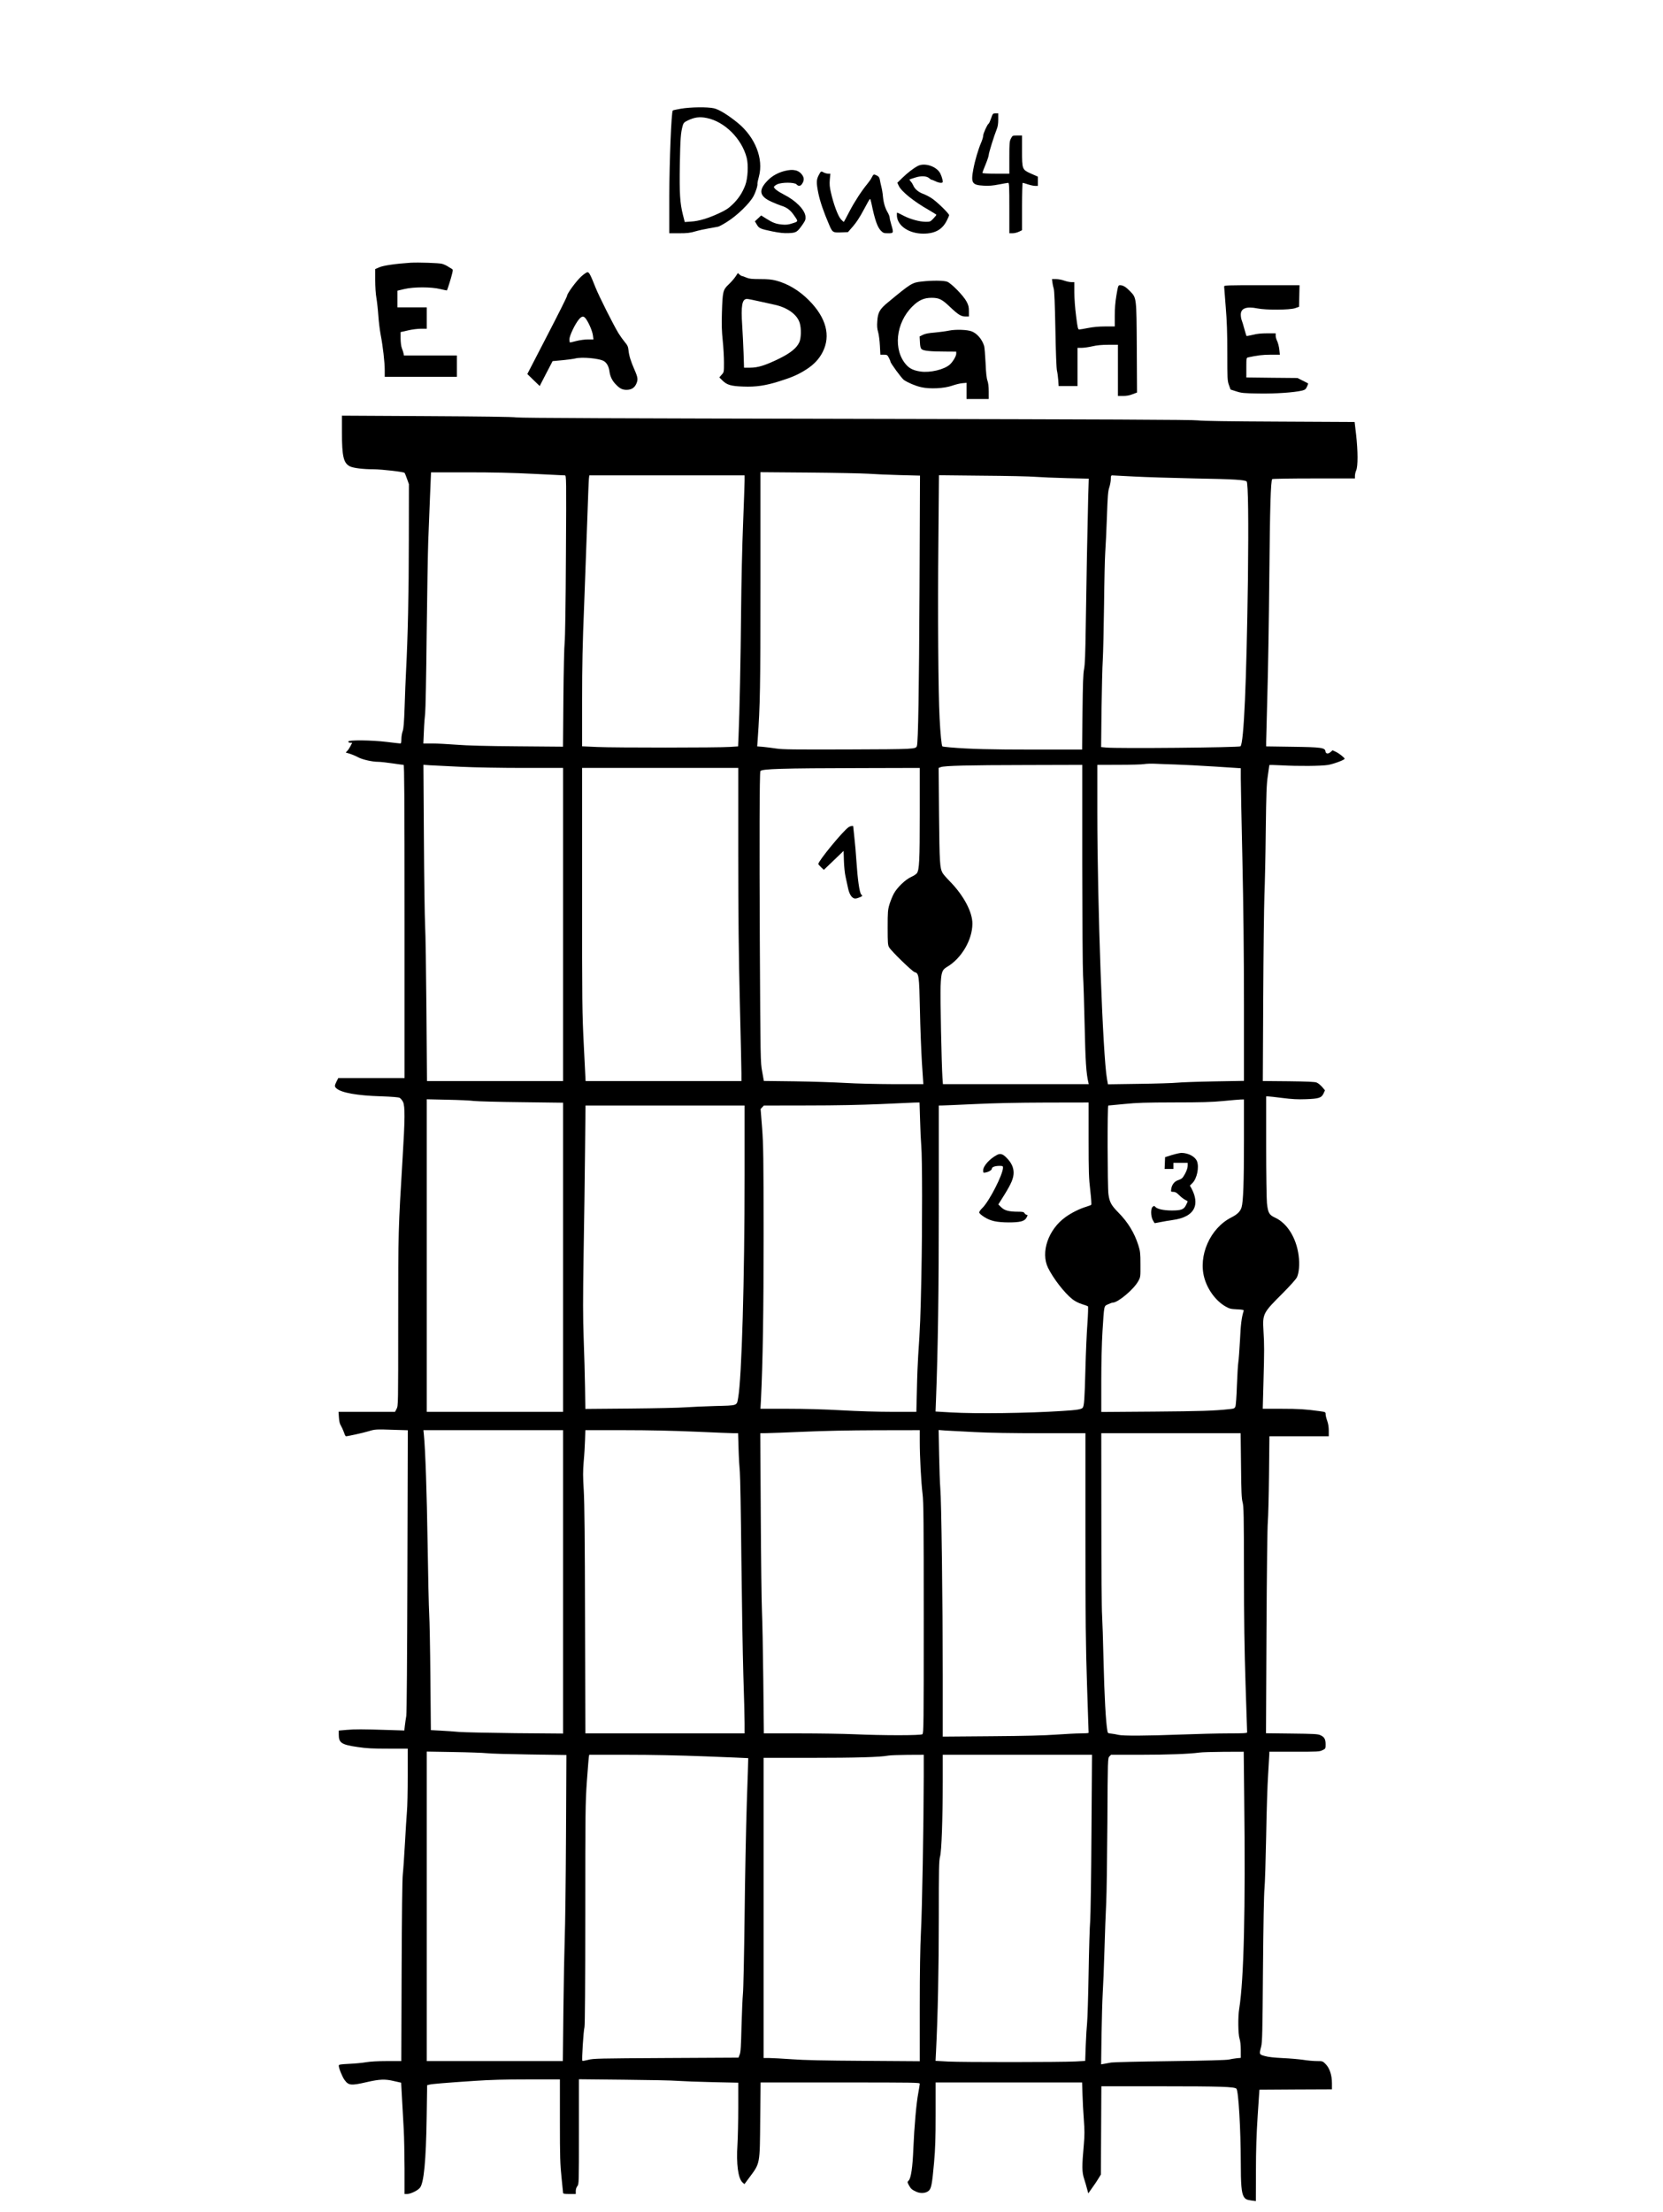 <?xml version="1.0" encoding="UTF-8" standalone="no"?>
<!DOCTYPE svg PUBLIC "-//W3C//DTD SVG 1.1//EN" "http://www.w3.org/Graphics/SVG/1.1/DTD/svg11.dtd">
<svg width="100%" height="100%" viewBox="0 0 963 1280" version="1.1" xmlns="http://www.w3.org/2000/svg" xmlns:xlink="http://www.w3.org/1999/xlink" xml:space="preserve" xmlns:serif="http://www.serif.com/" style="fill-rule:evenodd;clip-rule:evenodd;stroke-linejoin:round;stroke-miterlimit:2;">
    <g transform="matrix(0.459,0,0,0.442,478.452,660.518)">
        <g id="Dsus4" transform="matrix(1,0,0,1,-750,-1500)">
            <g transform="matrix(0.1,0,0,-0.1,0,3000)">
                <path d="M5668,28521C5614,28511 5567,28501 5564,28497C5546,28479 5521,27829 5520,27373L5520,26890L5643,26890C5744,26890 5781,26894 5846,26914C5889,26927 5968,26945 6020,26954C6072,26964 6125,26973 6136,26976C6148,26978 6200,27007 6251,27041C6378,27124 6533,27280 6582,27375C6613,27436 6638,27519 6632,27543C6631,27547 6639,27588 6651,27633C6711,27865 6604,28147 6385,28334C6263,28437 6148,28511 6083,28526C6003,28545 5789,28542 5668,28521ZM5992,28399C6216,28353 6433,28130 6496,27880C6520,27784 6511,27608 6478,27518C6441,27418 6393,27343 6320,27269C6268,27217 6234,27193 6150,27153C6012,27086 5894,27049 5795,27043L5715,27037L5692,27131C5655,27284 5647,27406 5653,27790C5659,28130 5664,28203 5689,28298C5699,28334 5708,28344 5750,28365C5836,28409 5902,28418 5992,28399Z" style="fill-rule:nonzero;"/>
                <path d="M9580,28395C9568,28359 9554,28327 9548,28324C9531,28313 9480,28196 9480,28167C9480,28152 9469,28113 9456,28081C9420,27997 9375,27839 9356,27730C9323,27548 9339,27521 9486,27513C9553,27509 9601,27513 9679,27529C9736,27540 9789,27550 9796,27550C9808,27550 9810,27492 9810,27220L9810,26890L9850,26890C9873,26890 9909,26899 9930,26910L9970,26930L9970,27240C9970,27411 9974,27550 9978,27550C9983,27550 10013,27541 10045,27530C10077,27519 10118,27510 10137,27510L10170,27510L10170,27631L10087,27669C9971,27723 9970,27724 9970,27974L9970,28170L9910,28170C9851,28170 9850,28170 9830,28130C9812,28094 9810,28072 9810,27880L9810,27670L9640,27670C9536,27670 9470,27674 9470,27680C9470,27685 9488,27735 9510,27790C9532,27845 9550,27902 9550,27915C9550,27941 9619,28171 9651,28252C9664,28284 9670,28324 9670,28379L9670,28460L9636,28460C9603,28460 9601,28458 9580,28395Z" style="fill-rule:nonzero;"/>
                <path d="M8657,27772C8603,27743 8524,27681 8456,27611L8397,27551L8415,27511C8448,27437 8605,27306 8793,27195C8846,27163 8890,27135 8890,27131C8890,27128 8873,27106 8851,27082C8815,27042 8809,27040 8758,27040C8678,27040 8559,27074 8475,27120C8435,27142 8399,27160 8395,27160C8391,27160 8390,27138 8392,27110C8405,26982 8548,26885 8725,26885C8870,26885 8962,26937 9019,27052C9036,27086 9050,27119 9050,27127C9050,27148 8893,27307 8829,27349C8797,27371 8749,27396 8723,27406C8666,27426 8616,27470 8599,27514C8592,27531 8578,27555 8567,27567C8556,27580 8548,27592 8551,27594C8553,27596 8585,27607 8622,27619C8699,27645 8770,27640 8801,27609C8812,27598 8825,27590 8830,27590C8836,27590 8858,27581 8880,27570C8924,27547 8970,27544 8970,27563C8969,27600 8946,27669 8924,27697C8864,27776 8734,27812 8657,27772Z" style="fill-rule:nonzero;"/>
                <path d="M6973,27705C6891,27683 6820,27642 6766,27586C6641,27456 6653,27375 6810,27302C6857,27280 6913,27257 6935,27250C7001,27229 7047,27194 7090,27130C7150,27042 7150,27045 7074,27020C7020,27002 6995,26999 6942,27004C6865,27012 6826,27027 6742,27082L6679,27123L6640,27085L6600,27046L6623,27006C6651,26954 6668,26947 6821,26914C6913,26895 6966,26889 7027,26892C7121,26896 7134,26904 7202,27005C7237,27058 7241,27070 7238,27111C7229,27198 7117,27317 6969,27395C6891,27436 6840,27476 6840,27496C6840,27503 6858,27519 6880,27530C6937,27559 7098,27559 7125,27530C7149,27503 7174,27505 7194,27535C7221,27576 7223,27612 7200,27648C7157,27717 7085,27735 6973,27705Z" style="fill-rule:nonzero;"/>
                <path d="M7405,27650C7375,27590 7374,27553 7400,27416C7421,27308 7468,27167 7536,27003C7580,26897 7582,26896 7705,26902L7774,26905L7837,26980C7880,27031 7924,27101 7973,27197C8013,27276 8048,27340 8052,27340C8056,27340 8064,27314 8070,27283C8113,27065 8146,26968 8191,26922C8219,26893 8228,26890 8281,26890C8351,26890 8352,26893 8320,27005C8309,27043 8300,27085 8300,27096C8300,27108 8289,27138 8275,27163C8242,27221 8223,27288 8215,27375C8212,27414 8203,27470 8195,27500C8188,27530 8179,27572 8176,27592C8171,27620 8162,27634 8140,27645C8100,27666 8096,27665 8076,27624C8067,27603 8044,27569 8026,27546C7947,27447 7858,27305 7795,27180C7758,27106 7726,27043 7723,27040C7720,27037 7703,27052 7685,27073C7648,27116 7592,27271 7559,27424C7543,27494 7540,27532 7545,27593L7552,27670L7524,27670C7508,27671 7484,27677 7470,27685C7434,27706 7433,27705 7405,27650Z" style="fill-rule:nonzero;"/>
                <path d="M2255,26504C2074,26492 1913,26468 1863,26445L1810,26421L1810,26276C1810,26194 1816,26092 1825,26043C1833,25994 1844,25892 1849,25815C1854,25738 1867,25626 1878,25565C1907,25411 1930,25201 1930,25098L1930,25010L2840,25010L2840,25290L2172,25290L2167,25318C2164,25333 2155,25363 2146,25385C2137,25410 2131,25458 2130,25511L2130,25596L2223,25618C2275,25631 2347,25640 2388,25640L2460,25640L2460,25920L2090,25920L2090,26138L2175,26159C2293,26189 2517,26189 2632,26159C2676,26148 2714,26140 2715,26142C2720,26148 2768,26305 2780,26360C2792,26409 2791,26415 2775,26425C2765,26430 2743,26445 2724,26457C2706,26469 2674,26484 2653,26490C2613,26501 2357,26510 2255,26504Z" style="fill-rule:nonzero;"/>
                <path d="M4408,26323C4343,26260 4230,26100 4230,26070C4230,26059 4117,25825 3979,25549L3729,25047L3807,24968L3885,24890L3966,25053L4048,25216L4173,25228C4241,25235 4312,25245 4331,25250C4414,25274 4640,25252 4697,25215C4733,25191 4757,25144 4765,25082C4774,25013 4800,24958 4849,24907C4896,24857 4929,24840 4980,24840C5039,24840 5078,24864 5101,24913C5128,24973 5125,24999 5081,25103C5034,25215 5012,25287 5005,25361C5000,25407 4992,25425 4959,25465C4937,25492 4901,25544 4879,25581C4812,25696 4633,26066 4590,26178C4525,26348 4509,26380 4488,26380C4477,26380 4441,26354 4408,26323ZM4474,25761C4512,25701 4551,25603 4557,25549L4563,25500L4494,25500C4456,25500 4391,25491 4350,25480C4309,25469 4272,25460 4268,25460C4263,25460 4260,25479 4260,25501C4260,25549 4331,25702 4380,25763C4420,25811 4443,25810 4474,25761Z" style="fill-rule:nonzero;"/>
                <path d="M6355,26322C6338,26296 6300,26250 6269,26220C6197,26150 6192,26127 6184,25852C6179,25696 6182,25606 6194,25486C6203,25398 6210,25269 6210,25199C6210,25071 6210,25071 6180,25037L6151,25003L6190,24963C6245,24905 6300,24888 6452,24883C6610,24876 6735,24895 6908,24952C7068,25004 7146,25039 7247,25106C7346,25172 7409,25242 7455,25335C7560,25549 7499,25786 7281,26013C7158,26141 7017,26229 6868,26270C6813,26285 6765,26290 6665,26290C6557,26290 6528,26294 6491,26310C6467,26321 6443,26330 6437,26330C6431,26330 6417,26339 6405,26350L6385,26369L6355,26322ZM6645,26001C6711,25985 6799,25965 6841,25956C7008,25920 7132,25828 7165,25717C7187,25644 7184,25516 7160,25462C7126,25386 7048,25321 6905,25248C6731,25160 6639,25130 6540,25130L6463,25130L6457,25323C6453,25428 6446,25589 6440,25680C6423,25942 6438,26030 6500,26030C6514,26030 6579,26017 6645,26001Z" style="fill-rule:nonzero;"/>
                <path d="M10353,26248C10356,26224 10363,26187 10370,26165C10378,26138 10385,25959 10391,25630C10396,25332 10404,25117 10411,25090C10417,25065 10424,25010 10427,24968L10432,24890L10670,24890L10670,25390L10723,25390C10751,25390 10812,25399 10858,25410C10917,25424 10976,25430 11061,25430L11180,25430L11180,24760L11245,24760C11289,24760 11327,24767 11365,24783L11421,24805L11418,25390C11414,26058 11415,26043 11332,26132C11281,26187 11244,26210 11207,26210C11184,26210 11182,26205 11161,26078C11146,25986 11140,25902 11140,25808L11140,25670L11021,25670C10941,25670 10870,25663 10805,25650C10752,25639 10700,25630 10691,25630C10676,25630 10670,25655 10652,25808C10639,25910 10630,26041 10630,26118L10630,26250L10593,26250C10572,26250 10531,26259 10502,26270C10473,26281 10427,26290 10399,26290L10348,26290L10353,26248Z" style="fill-rule:nonzero;"/>
                <path d="M8705,26258C8583,26244 8570,26236 8276,25983C8175,25897 8151,25853 8144,25739C8139,25676 8142,25640 8155,25595C8164,25562 8174,25482 8177,25418L8183,25300L8226,25300C8267,25300 8271,25297 8290,25260C8301,25239 8310,25216 8310,25210C8310,25190 8451,24991 8479,24970C8532,24933 8624,24892 8697,24875C8807,24848 8989,24858 9090,24895C9131,24910 9189,24925 9218,24927L9270,24932L9270,24720L9550,24720L9550,24818C9550,24881 9544,24931 9534,24960C9523,24991 9515,25065 9510,25195C9505,25300 9497,25399 9492,25415C9465,25503 9404,25577 9336,25605C9282,25628 9134,25633 9052,25616C9011,25607 8930,25596 8870,25590C8793,25584 8748,25575 8719,25560L8678,25539L8682,25464C8684,25411 8690,25385 8703,25373C8724,25351 8817,25341 9003,25341L9140,25340L9140,25312C9140,25282 9097,25206 9059,25171C8988,25105 8809,25061 8688,25080C8604,25093 8554,25117 8512,25165C8341,25359 8376,25717 8588,25933C8668,26015 8734,26045 8830,26045C8926,26044 8959,26027 9066,25921C9166,25823 9202,25800 9258,25800L9300,25800L9300,25868C9300,25924 9295,25948 9270,25996C9234,26069 9080,26233 9027,26255C8986,26272 8840,26274 8705,26258Z" style="fill-rule:nonzero;"/>
                <path d="M12520,26193C12520,26183 12529,26063 12540,25925C12555,25739 12560,25584 12560,25319C12560,24989 12561,24960 12580,24904L12601,24844L12673,24820C12738,24798 12765,24795 12955,24792C13165,24788 13402,24805 13503,24830C13541,24840 13550,24848 13565,24881C13575,24903 13581,24922 13579,24924C13577,24926 13546,24943 13510,24961L13445,24995L13123,24998L12800,25002L12800,25131C12800,25256 12801,25260 12823,25265C12935,25291 13008,25300 13107,25300L13223,25300L13216,25368C13212,25405 13200,25453 13190,25476C13179,25498 13170,25531 13170,25548L13170,25580L13063,25580C12989,25580 12931,25574 12880,25560C12839,25550 12804,25543 12802,25545C12800,25547 12788,25588 12775,25637C12763,25685 12747,25738 12741,25753C12735,25769 12730,25800 12730,25824C12730,25908 12800,25935 12940,25906C13049,25883 13346,25885 13415,25909L13465,25927L13468,26068L13471,26210L12995,26210C12549,26210 12520,26209 12520,26193Z" style="fill-rule:nonzero;"/>
                <path d="M1390,24288C1390,23968 1410,23880 1491,23838C1534,23816 1657,23800 1790,23800C1894,23799 2168,23767 2180,23753C2184,23749 2198,23714 2211,23675L2235,23605L2234,22875C2234,22182 2221,21591 2199,21160C2194,21053 2185,20841 2181,20690C2174,20482 2168,20404 2156,20370C2147,20345 2140,20299 2140,20268C2140,20228 2136,20210 2128,20210C2121,20210 2045,20219 1960,20230C1763,20255 1470,20258 1470,20235C1470,20226 1479,20220 1495,20220L1520,20220L1499,20178C1487,20154 1469,20125 1458,20114L1438,20092L1492,20075C1521,20065 1568,20045 1595,20029C1650,19999 1771,19970 1847,19970C1873,19970 1954,19961 2025,19950C2097,19939 2161,19930 2168,19930C2177,19930 2180,19513 2180,17880L2180,15830L1344,15830L1322,15785C1295,15728 1295,15718 1323,15693C1385,15637 1586,15600 1880,15591C2022,15586 2103,15579 2118,15571C2131,15564 2150,15540 2161,15517C2187,15458 2186,15298 2155,14776C2101,13852 2100,13832 2100,12654C2100,11555 2100,11539 2080,11500L2060,11460L1347,11460L1352,11386C1355,11336 1363,11301 1377,11279C1388,11260 1405,11221 1415,11193C1424,11164 1435,11140 1440,11140C1465,11140 1655,11184 1723,11205C1808,11232 1815,11233 2058,11224L2221,11219L2216,9382C2213,8244 2208,7520 2202,7480C2196,7444 2188,7386 2184,7351L2177,7288L1966,7295C1653,7305 1555,7306 1448,7296L1350,7287L1350,7234C1350,7125 1385,7102 1592,7071C1702,7054 1777,7050 1974,7050L2220,7050L2220,6693C2220,6496 2216,6286 2210,6225C2205,6165 2194,5978 2185,5810C2176,5642 2164,5460 2158,5405C2151,5340 2146,4892 2143,4133L2139,2960L1957,2960C1840,2960 1746,2954 1695,2945C1651,2937 1555,2927 1483,2924C1369,2918 1350,2915 1350,2900C1350,2867 1394,2754 1423,2713C1474,2640 1504,2637 1705,2685C1865,2723 1934,2726 2043,2699L2137,2677L2149,2451C2156,2327 2165,2151 2170,2060C2175,1969 2179,1743 2180,1558L2180,1220L2213,1220C2255,1220 2343,1263 2373,1300C2424,1359 2451,1657 2459,2229L2465,2644L2495,2652C2531,2661 2678,2674 3052,2700C3265,2715 3441,2720 3739,2720L4140,2720L4140,2177C4140,1706 4143,1609 4160,1440C4171,1333 4180,1240 4180,1233C4180,1223 4201,1220 4260,1220L4340,1220L4340,1259C4340,1282 4348,1307 4360,1323C4380,1348 4380,1363 4380,2035L4380,2722L4943,2716C5252,2713 5559,2707 5625,2701C5691,2696 5890,2688 6068,2684L6390,2677L6390,2351C6390,2172 6385,1954 6380,1868C6364,1613 6388,1423 6444,1371L6468,1349L6526,1430C6667,1627 6662,1597 6667,2198L6672,2680L7676,2680C8626,2680 8680,2679 8680,2663C8680,2653 8671,2598 8661,2540C8637,2411 8611,2107 8599,1815C8590,1568 8569,1425 8540,1396C8522,1377 8522,1376 8542,1336C8567,1288 8580,1276 8639,1248C8693,1223 8761,1230 8795,1264C8826,1295 8836,1351 8860,1628C8876,1814 8880,1943 8880,2270L8880,2680L10728,2680L10733,2522C10735,2436 10743,2287 10750,2191C10760,2051 10760,1989 10750,1871C10725,1580 10725,1508 10754,1417C10768,1372 10785,1311 10792,1281L10806,1228L10855,1300C10883,1340 10919,1395 10935,1424L10965,1475L10968,2053L10971,2630L11728,2630C12472,2630 12652,2624 12675,2598C12701,2570 12729,2073 12730,1630C12730,1347 12739,1240 12765,1190C12784,1153 12803,1143 12868,1134L12920,1127L12921,1516C12921,1797 12928,2000 12943,2245L12965,2585L13423,2588L13880,2590L13880,2669C13880,2776 13851,2867 13801,2920C13763,2960 13762,2960 13689,2960C13648,2960 13572,2967 13520,2976C13468,2984 13351,2995 13260,2999C13148,3005 13075,3013 13033,3026C12961,3047 12961,3047 12987,3150C13001,3207 13004,3333 13010,4165C13015,4753 13022,5155 13029,5220C13035,5278 13044,5584 13050,5900C13055,6216 13066,6583 13075,6715C13083,6847 13089,6967 13090,6983L13090,7010L13405,7010C13702,7010 13723,7011 13760,7030C13800,7050 13800,7051 13800,7108C13800,7176 13783,7205 13731,7228C13701,7242 13643,7245 13371,7248L13048,7252L13054,8583C13058,9347 13065,9960 13071,10020C13076,10078 13083,10353 13086,10633L13091,11140L13840,11140L13840,11213C13840,11260 13833,11306 13820,11343C13809,11374 13800,11413 13800,11429C13800,11457 13799,11458 13723,11469C13548,11494 13464,11500 13241,11500L13007,11500L13016,11843C13027,12263 13027,12336 13016,12525C13004,12745 13010,12755 13259,13013C13354,13112 13425,13195 13438,13221C13465,13279 13474,13393 13460,13505C13431,13737 13316,13929 13163,14002C13087,14039 13074,14063 13060,14191C13055,14243 13050,14579 13050,14938L13050,15590L13073,15590C13085,15590 13167,15581 13255,15569C13377,15553 13447,15549 13550,15553C13714,15559 13748,15570 13774,15628L13792,15669L13756,15714C13735,15738 13705,15764 13687,15771C13664,15781 13565,15785 13332,15788L13008,15791L13013,16873C13016,17468 13023,18074 13028,18220C13034,18366 13042,18748 13045,19070C13051,19566 13055,19675 13071,19788C13081,19861 13090,19924 13090,19927C13090,19930 13159,19929 13243,19924C13454,19912 13740,19914 13830,19929C13900,19941 14040,19995 14040,20010C14040,20023 13973,20079 13931,20100L13888,20121L13866,20101C13834,20070 13802,20073 13798,20107C13793,20155 13746,20162 13378,20167L13050,20172L13050,20229C13050,20260 13057,20533 13065,20835C13074,21138 13085,21844 13090,22405C13098,23314 13108,23642 13126,23671C13129,23676 13349,23680 13651,23680L14170,23680L14170,23714C14170,23732 14177,23765 14186,23786C14209,23840 14208,24038 14185,24252L14166,24419L13221,24424C12574,24427 12248,24432 12190,24440C12127,24449 11024,24454 7890,24460C4855,24466 3653,24471 3595,24479C3542,24487 3157,24492 2453,24496L1390,24502L1390,24288ZM3810,23740C4016,23729 4193,23720 4203,23720C4221,23720 4222,23686 4216,22673C4213,22034 4206,21590 4200,21535C4194,21486 4187,21158 4184,20807L4179,20168L3602,20173C3205,20176 2966,20183 2835,20194C2731,20202 2594,20210 2531,20210L2417,20210L2424,20373C2427,20462 2435,20567 2440,20605C2445,20644 2454,21109 2459,21640C2465,22171 2474,22720 2479,22860C2485,23000 2495,23260 2501,23438L2514,23760L2974,23760C3296,23760 3548,23754 3810,23740ZM8025,23742C8102,23736 8282,23728 8424,23724L8683,23717L8677,22246C8671,20904 8660,20228 8644,20178C8631,20136 8621,20135 7775,20132C7093,20130 6950,20131 6870,20144C6818,20152 6742,20162 6702,20166L6629,20172L6635,20259C6666,20714 6670,20930 6670,22331L6670,23762L7278,23757C7612,23754 7948,23747 8025,23742ZM6470,23650C6470,23612 6461,23359 6451,23088C6440,22817 6429,22307 6426,21955C6421,21331 6406,20598 6394,20313L6388,20172L6286,20165C6133,20154 4832,20154 4613,20164L4420,20173L4420,20774C4420,21231 4426,21524 4445,22000C4458,22344 4476,22852 4485,23130C4494,23408 4503,23654 4506,23678L4511,23720L6470,23720L6470,23650ZM10140,23701C10203,23696 10380,23688 10533,23684L10812,23677L10805,23441C10796,23082 10781,22271 10774,21740C10769,21380 10764,21246 10753,21185C10741,21123 10737,20994 10733,20618L10728,20130L10126,20130C9574,20130 9312,20137 9062,20159C9011,20164 8967,20169 8965,20172C8955,20182 8940,20339 8930,20545C8913,20867 8906,21932 8915,22873L8922,23722L9474,23716C9777,23714 10077,23707 10140,23701ZM11385,23705C11528,23697 11872,23686 12150,23680C12643,23671 12782,23662 12804,23640C12823,23621 12829,23132 12820,22355C12802,21005 12769,20215 12726,20173C12711,20157 11166,20142 11030,20157L10968,20163L10973,20654C10977,20924 10983,21217 10989,21305C10994,21393 11001,21717 11005,22025C11008,22333 11015,22644 11020,22715C11025,22787 11035,22994 11041,23175C11050,23451 11055,23514 11071,23563C11081,23594 11090,23643 11090,23670C11090,23711 11093,23720 11108,23720C11117,23720 11242,23713 11385,23705ZM11905,19935C11999,19932 12222,19920 12403,19908L12730,19886L12730,19756C12730,19684 12739,19211 12750,18705C12763,18089 12770,17456 12770,16789L12770,15793L12388,15786C12177,15782 11969,15774 11925,15769C11881,15764 11667,15757 11449,15754L11054,15748L11042,15817C10989,16122 10920,18103 10920,19313L10920,19930L11193,19931C11342,19931 11485,19935 11510,19940C11535,19945 11596,19947 11645,19945C11695,19942 11812,19938 11905,19935ZM2887,19905C3067,19896 3406,19890 3689,19890L4180,19890L4180,15790L2463,15790L2456,16723C2452,17235 2445,17736 2439,17835C2434,17934 2427,18446 2424,18973L2418,19931L2497,19925C2540,19922 2715,19913 2887,19905ZM10730,18623C10731,17903 10735,17252 10740,17175C10745,17098 10754,16803 10760,16520C10770,16043 10780,15889 10807,15773L10812,15750L8972,15750L8966,15838C8955,16008 8937,16895 8943,17034C8950,17214 8960,17246 9024,17285C9206,17396 9343,17638 9344,17850C9345,18005 9232,18224 9054,18411C9015,18452 8976,18499 8967,18516C8933,18582 8929,18651 8923,19272L8918,19890L8946,19901C8995,19919 9284,19927 10023,19928L10730,19930L10730,18623ZM6390,18768C6390,17942 6396,17427 6410,16820C6421,16366 6430,15949 6430,15893L6430,15790L4464,15790L4442,16248C4421,16680 4419,16792 4420,18298L4420,19890L6390,19890L6390,18768ZM8680,19283C8680,18675 8674,18558 8644,18512C8636,18500 8603,18477 8572,18463C8499,18429 8395,18325 8353,18245C8335,18211 8311,18148 8298,18105C8277,18032 8275,18005 8275,17800C8275,17602 8277,17571 8293,17542C8320,17492 8587,17223 8616,17216C8669,17202 8673,17173 8682,16725C8686,16500 8698,16188 8707,16033L8725,15750L8355,15750C8141,15751 7882,15757 7740,15766C7605,15774 7319,15784 7104,15787L6713,15792L6692,15914C6670,16033 6670,16059 6662,17615C6656,18884 6658,19827 6669,19848C6684,19878 6936,19886 7938,19888L8680,19890L8680,19283ZM3055,15530C3094,15525 3362,15517 3653,15514L4180,15507L4180,11460L2460,11460L2460,15552L2723,15546C2867,15543 3017,15536 3055,15530ZM12770,15003C12770,14462 12761,14211 12740,14138C12724,14083 12687,14045 12609,14004C12343,13864 12190,13503 12271,13210C12313,13056 12417,12912 12535,12841C12587,12810 12602,12806 12682,12802C12758,12798 12770,12795 12766,12781C12740,12697 12729,12602 12720,12400C12713,12271 12704,12140 12699,12110C12694,12080 12686,11943 12681,11805C12677,11668 12668,11543 12662,11529C12653,11506 12644,11501 12593,11496C12393,11473 12225,11468 11633,11463L10970,11458L10970,11856C10970,12098 10976,12356 10985,12510C11007,12867 11002,12842 11056,12868C11080,12880 11107,12890 11116,12890C11181,12890 11381,13065 11436,13170C11465,13224 11465,13227 11464,13390C11464,13539 11461,13563 11437,13643C11387,13805 11306,13943 11184,14071C11095,14165 11074,14205 11060,14311C11048,14409 11046,15470 11058,15470C11062,15470 11153,15479 11260,15490C11421,15507 11529,15510 11890,15511C12231,15511 12364,15515 12505,15529C12604,15539 12704,15548 12728,15549L12770,15550L12770,15003ZM8684,15278C8687,15150 8694,14998 8699,14940C8712,14799 8713,13902 8700,13225C8690,12712 8684,12552 8660,12195C8655,12118 8647,11921 8644,11758L8637,11460L8336,11460C8158,11460 7896,11468 7695,11480C7478,11493 7231,11500 7013,11500L6670,11500L6676,11608C6700,12112 6710,12768 6710,13795C6709,14801 6707,14952 6691,15175L6672,15425L6693,15448L6713,15470L7264,15471C7634,15471 7937,15478 8185,15489C8389,15499 8583,15508 8616,15509L8677,15510L8684,15278ZM10810,15025C10810,14600 10813,14518 10831,14359C10842,14259 10848,14174 10843,14170C10839,14166 10810,14155 10780,14145C10694,14118 10591,14064 10518,14009C10301,13847 10203,13549 10298,13346C10364,13206 10505,13017 10606,12934C10638,12908 10684,12884 10726,12870C10764,12858 10798,12845 10802,12841C10806,12837 10803,12735 10795,12615C10786,12494 10775,12229 10770,12025C10760,11626 10754,11540 10736,11514C10720,11493 10665,11483 10475,11471C10043,11442 9393,11433 9077,11452L8879,11464L8885,11624C8910,12307 8920,13039 8920,14197L8920,15470L8968,15471C8994,15471 9175,15480 9370,15489C9606,15501 9906,15508 10268,15509L10810,15510L10810,15025ZM6470,14552C6470,13199 6434,11907 6389,11645C6370,11537 6389,11544 6098,11536C5959,11532 5791,11524 5725,11519C5659,11513 5348,11506 5033,11503L4461,11498L4457,11777C4455,11930 4447,12217 4440,12415C4430,12703 4430,12925 4439,13525C4446,13938 4454,14544 4457,14873L4463,15470L6470,15470L6470,14552ZM4180,11220L4180,7248L3578,7253C3246,7257 2928,7264 2870,7269C2812,7275 2708,7282 2638,7286L2512,7293L2506,7979C2503,8356 2496,8733 2491,8815C2486,8898 2477,9309 2471,9730C2461,10399 2443,10956 2424,11158L2418,11220L4180,11220ZM5855,11200C6092,11189 6308,11180 6336,11180L6388,11180L6394,10973C6397,10858 6405,10725 6410,10675C6415,10626 6424,10124 6429,9560C6435,8996 6446,8306 6454,8025C6463,7745 6470,7455 6470,7383L6470,7250L4461,7250L4457,8728C4455,9804 4450,10266 4441,10428C4430,10613 4430,10679 4440,10808C4448,10895 4455,11022 4457,11093L4461,11220L4943,11220C5266,11220 5567,11213 5855,11200ZM8680,11073C8680,10870 8697,10541 8715,10387C8728,10278 8730,10024 8730,8755C8730,7366 8729,7251 8713,7239C8693,7222 8214,7222 7850,7239C7721,7245 7412,7250 7164,7250L6713,7250L6706,7948C6702,8331 6694,8737 6689,8850C6684,8963 6677,9533 6674,10118L6668,11180L6747,11181C6790,11181 6998,11190 7210,11199C7455,11211 7792,11218 8138,11219L8680,11220L8680,11073ZM9372,11195C9550,11185 9851,11180 10210,11180L10770,11180L10770,9843C10770,8732 10774,8400 10790,7885C10801,7544 10810,7262 10810,7258C10810,7253 10764,7250 10708,7250C10651,7250 10513,7242 10400,7234C10260,7223 10001,7216 9583,7213L8970,7208L8970,8006C8969,9000 8953,10307 8939,10460C8934,10523 8927,10720 8924,10898L8918,11222L9006,11215C9055,11212 9220,11203 9372,11195ZM12733,10758C12736,10412 12740,10324 12753,10275C12767,10222 12769,10112 12770,9365C12770,8746 12776,8346 12790,7895C12801,7554 12810,7269 12810,7263C12810,7253 12756,7250 12573,7250C12442,7250 12173,7243 11975,7235C11545,7218 11240,7216 11185,7231C11163,7237 11124,7244 11098,7247C11055,7251 11051,7254 11047,7283C11027,7397 11009,7745 10999,8180C10993,8458 10984,8737 10980,8800C10975,8863 10971,9425 10971,10048L10970,11180L12728,11180L12733,10758ZM3215,6991C3259,6985 3504,6978 3758,6974L4222,6967L4217,5906C4214,5323 4207,4724 4201,4575C4196,4427 4188,4002 4184,3633L4177,2960L2460,2960L2460,7012L2798,7006C2983,7003 3171,6996 3215,6991ZM12773,6418C12790,4935 12769,4026 12710,3645C12693,3538 12696,3315 12714,3255C12724,3224 12730,3167 12730,3104L12730,3002L12678,2997C12649,2994 12605,2986 12580,2980C12551,2973 12290,2965 11840,2959C11458,2954 11123,2946 11095,2941C11068,2936 11028,2929 11006,2924L10968,2917L10973,3296C10976,3504 10983,3752 10988,3845C10994,3939 11004,4195 11010,4415C11016,4635 11026,4912 11032,5030C11038,5148 11044,5623 11047,6085C11051,6922 11052,6925 11072,6948L11093,6970L11459,6970C11808,6970 12082,6981 12207,6999C12239,7004 12378,7008 12516,7009L12767,7010L12773,6418ZM5985,6949C6277,6937 6515,6927 6516,6926C6517,6925 6509,6664 6498,6345C6488,6026 6475,5353 6470,4850C6464,4347 6455,3892 6449,3840C6444,3788 6436,3597 6431,3415C6425,3155 6421,3076 6408,3045L6393,3005L5479,3000C4624,2995 4561,2994 4497,2976C4460,2966 4426,2960 4423,2964C4414,2973 4437,3354 4450,3405C4456,3430 4460,3974 4460,4880C4460,6227 4461,6334 4480,6620C4492,6788 4503,6935 4506,6948L4510,6970L4983,6970C5300,6970 5629,6963 5985,6949ZM8730,6683C8729,6071 8710,4941 8695,4655C8685,4448 8680,4138 8680,3657L8680,2958L7978,2963C7477,2966 7215,2972 7065,2984C6950,2992 6822,3000 6783,3000L6710,3000L6710,6930L7313,6930C7879,6930 8179,6939 8281,6959C8305,6964 8416,6968 8528,6969L8730,6970L8730,6683ZM10846,5943C10843,5377 10835,4861 10830,4795C10824,4729 10815,4421 10810,4110C10805,3799 10796,3507 10791,3460C10786,3413 10778,3282 10774,3168L10767,2962L10646,2955C10462,2945 9216,2944 9037,2954L8879,2963L8885,3084C8908,3552 8920,4175 8920,4832C8920,5477 8922,5587 8936,5637C8955,5709 8969,6113 8970,6618L8970,6970L10853,6970L10846,5943Z" style="fill-rule:nonzero;"/>
                <path d="M7783,19115C7712,19066 7400,18672 7400,18632C7400,18628 7416,18609 7435,18590L7470,18556L7595,18680L7719,18804L7723,18674C7725,18603 7734,18509 7744,18465C7753,18421 7768,18352 7776,18312C7793,18230 7827,18180 7866,18180C7879,18180 7905,18188 7925,18197C7960,18214 7960,18214 7941,18234C7919,18259 7896,18430 7880,18680C7875,18765 7864,18900 7855,18979C7847,19058 7840,19124 7840,19126C7840,19136 7802,19129 7783,19115Z" style="fill-rule:nonzero;"/>
                <path d="M11860,14822L11775,14794L11769,14640L11880,14640L11880,14720L12060,14720L12060,14681C12060,14656 12048,14619 12028,14579C11994,14516 11989,14511 11932,14490C11891,14474 11860,14431 11853,14380C11847,14341 11848,14340 11879,14340C11903,14340 11921,14330 11953,14296C11976,14272 12010,14245 12028,14236C12045,14227 12060,14217 12060,14215C12060,14213 12050,14190 12038,14165C12011,14109 11978,14096 11860,14096C11760,14096 11679,14114 11654,14141C11638,14159 11636,14159 11618,14144C11592,14120 11593,14023 11620,13970C11631,13948 11642,13930 11645,13930C11647,13930 11682,13937 11722,13945C11762,13954 11828,13965 11869,13971C12013,13991 12104,14043 12141,14125C12171,14191 12160,14282 12111,14379L12088,14422L12120,14455C12178,14515 12208,14668 12176,14744C12151,14804 12065,14850 11980,14850C11961,14849 11907,14837 11860,14822Z" style="fill-rule:nonzero;"/>
                <path d="M9655,14824C9563,14774 9480,14679 9480,14622C9480,14588 9481,14588 9512,14594C9553,14602 9590,14626 9590,14645C9590,14665 9631,14680 9686,14680C9725,14680 9730,14678 9730,14657C9730,14568 9555,14213 9468,14127C9447,14106 9430,14081 9430,14071C9430,14059 9454,14037 9496,14009C9575,13958 9651,13941 9802,13940C9939,13940 9996,13954 10021,13993C10043,14030 10045,14040 10027,14040C10020,14040 10009,14049 10002,14060C9992,14077 9979,14080 9921,14080C9806,14080 9750,14095 9708,14138L9671,14175L9746,14299C9836,14450 9863,14517 9864,14590C9864,14658 9838,14718 9779,14782C9729,14836 9698,14847 9655,14824Z" style="fill-rule:nonzero;"/>
            </g>
        </g>
        <g id="Dsus41" serif:id="Dsus4">
        </g>
    </g>
</svg>
